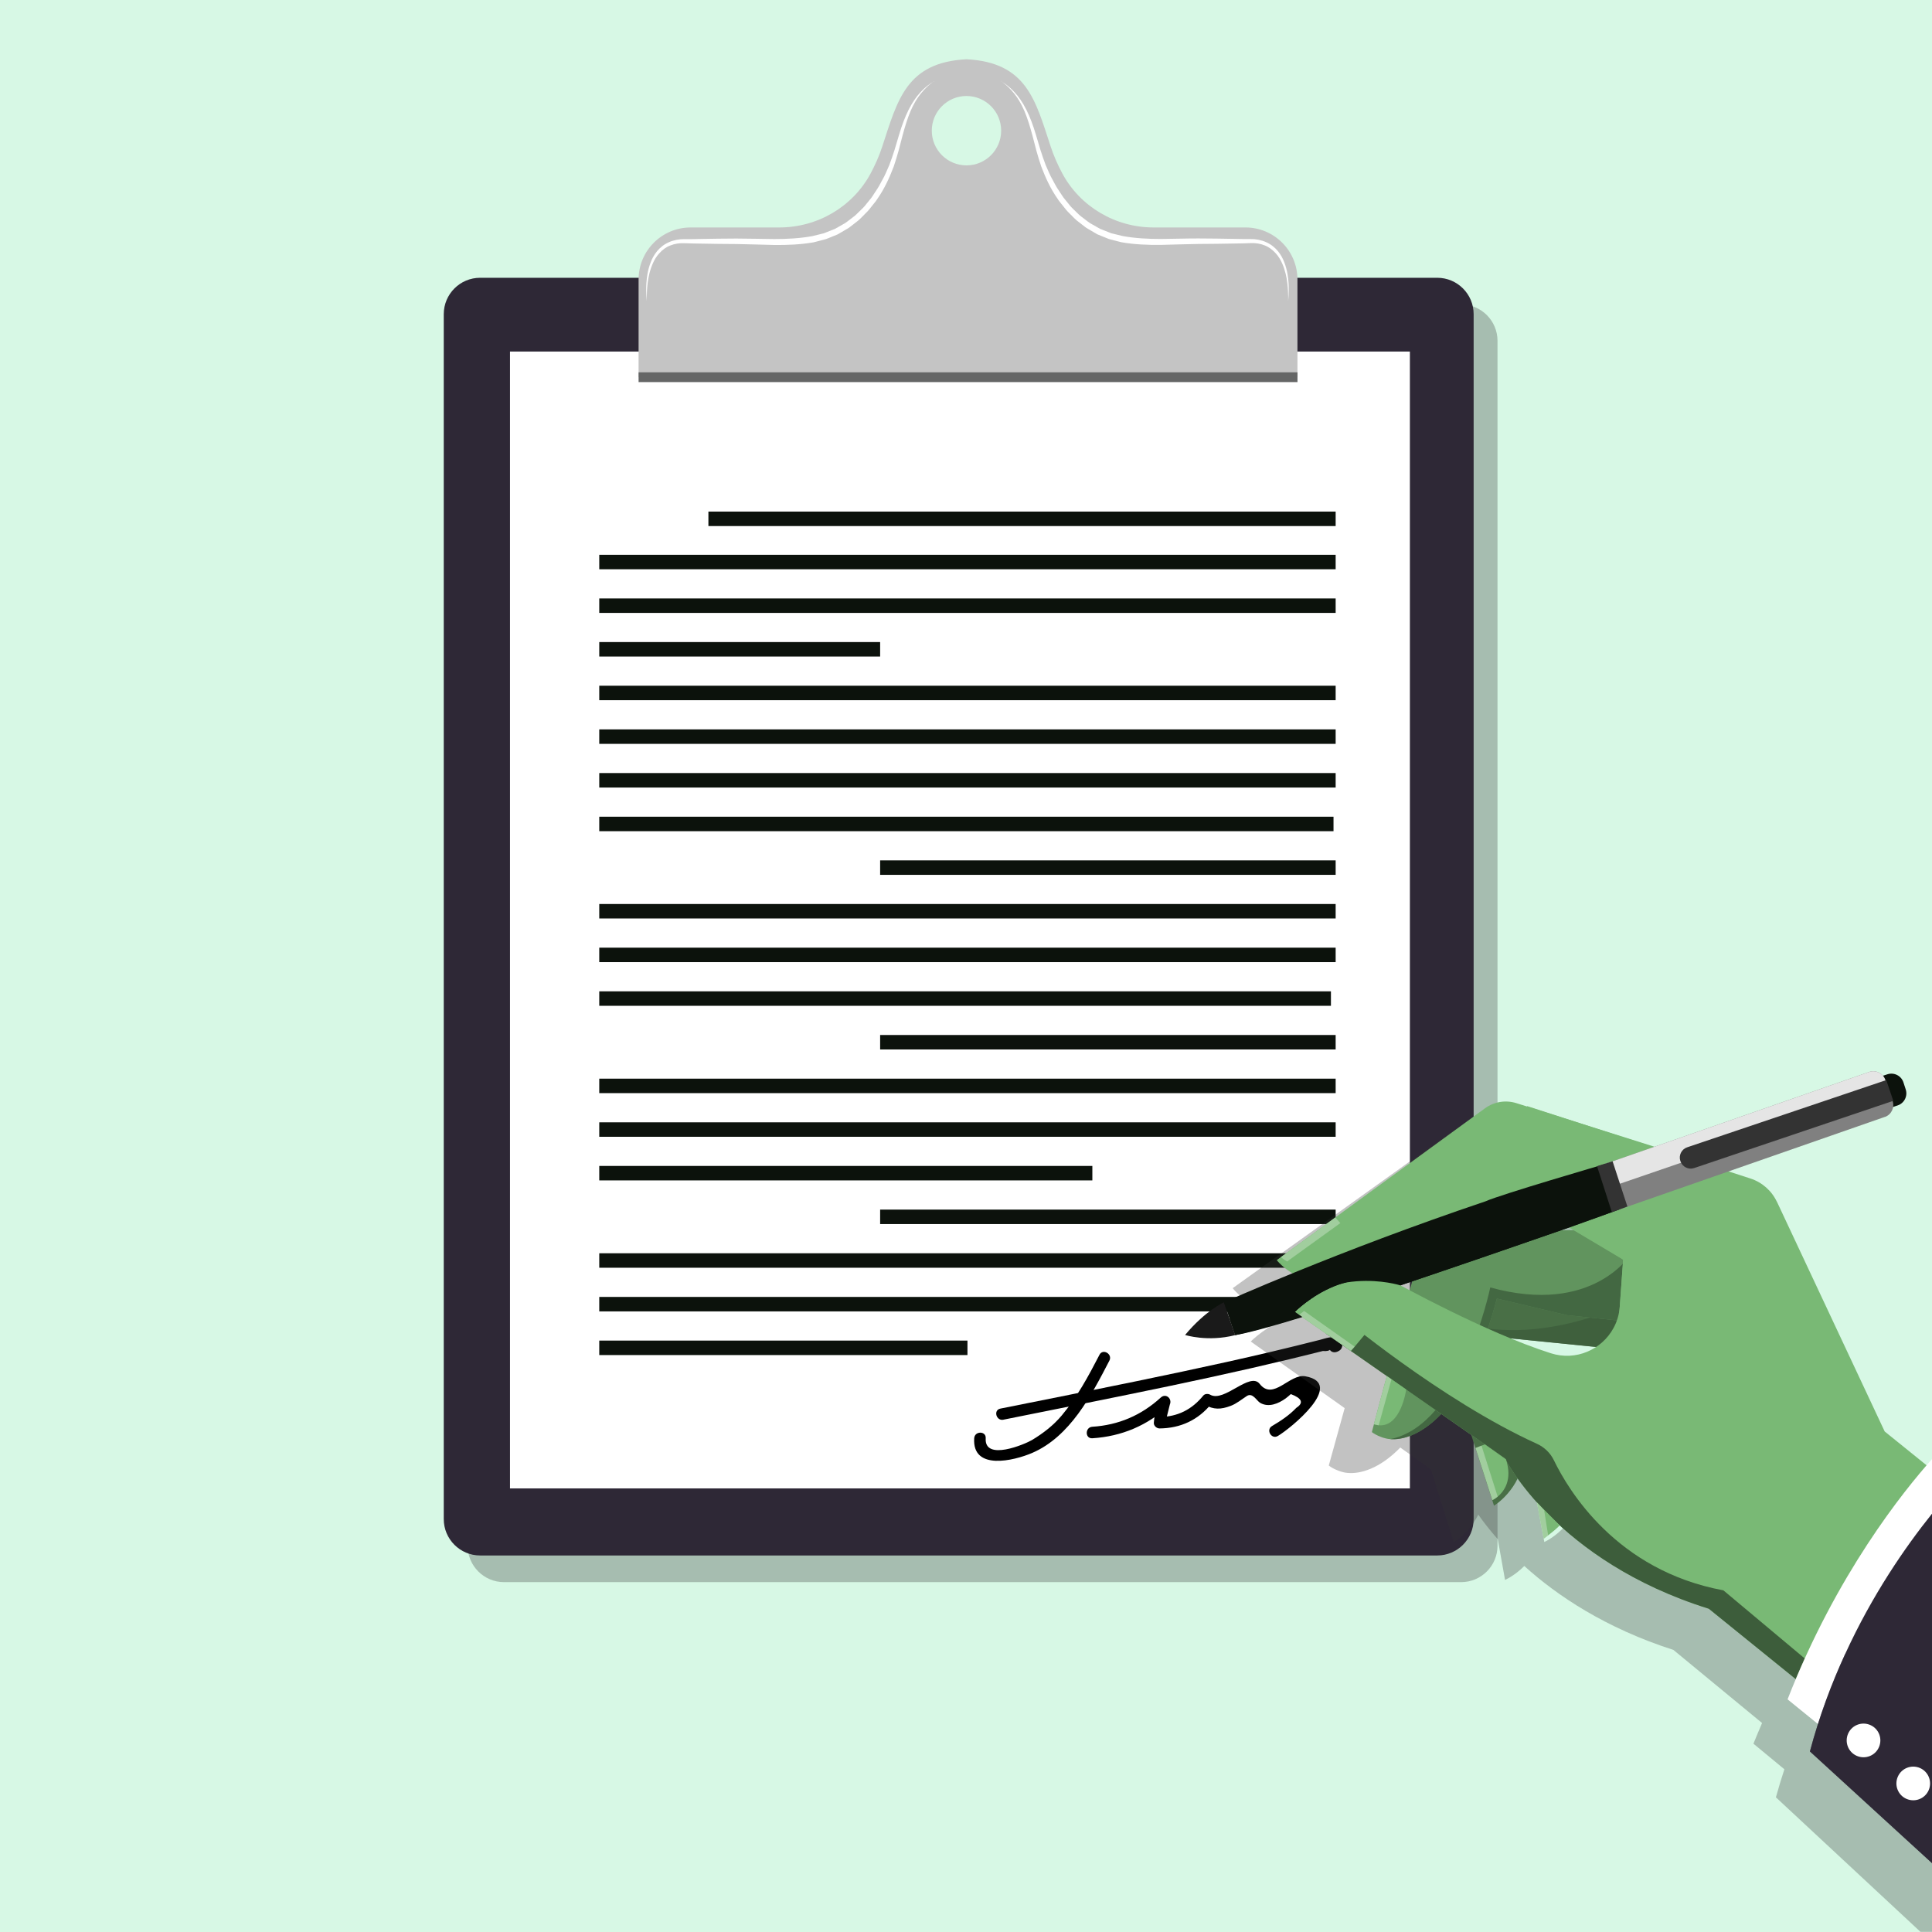 <svg width="250" height="250" viewBox="0 0 250 250" fill="none" xmlns="http://www.w3.org/2000/svg">
<g clip-path="url(#clip0_37_1868)">
<path d="M250 0H0V250H250V0Z" fill="#D7F8E5"/>
<path opacity="0.3" d="M189.067 39.394H65.222C62.62 39.394 60.511 41.504 60.511 44.105V200.017C60.511 202.618 62.62 204.728 65.222 204.728H189.067C191.669 204.728 193.778 202.618 193.778 200.017V44.105C193.778 41.504 191.669 39.394 189.067 39.394Z" fill="#333333"/>
<path d="M185.978 35.944H62.133C59.532 35.944 57.422 38.054 57.422 40.656V196.567C57.422 199.169 59.532 201.278 62.133 201.278H185.978C188.58 201.278 190.689 199.169 190.689 196.567V40.656C190.689 38.054 188.58 35.944 185.978 35.944Z" fill="#2E2836"/>
<path d="M182.439 45.489H65.994V192.6H182.439V45.489Z" fill="white"/>
<path d="M161.161 29.433H149.272C144.356 29.433 139.789 26.772 137.461 22.439C136.856 21.311 136.344 20.144 135.95 18.939C133.983 12.972 132.861 8.067 125.061 7.667C117.261 8.067 116.139 12.972 114.172 18.939C113.778 20.144 113.267 21.311 112.661 22.439C110.339 26.772 105.767 29.433 100.85 29.433H89.367C85.65 29.433 82.633 32.444 82.633 36.167V48.811L125.261 48.989L167.889 48.811V36.167C167.889 32.45 164.878 29.433 161.156 29.433H161.161ZM125.061 21.4C122.583 21.4 120.572 19.389 120.572 16.911C120.572 14.433 122.583 12.422 125.061 12.422C127.539 12.422 129.55 14.433 129.55 16.911C129.55 19.389 127.539 21.4 125.061 21.4Z" fill="#C4C4C4"/>
<path d="M172.833 71.789H77.544V73.661H172.833V71.789Z" fill="#0C120C"/>
<path d="M172.833 66.2H91.667V68.072H172.833V66.2Z" fill="#0C120C"/>
<path d="M172.833 77.439H77.544V79.311H172.833V77.439Z" fill="#0C120C"/>
<path d="M113.889 83.083H77.544V84.956H113.889V83.083Z" fill="#0C120C"/>
<path d="M172.833 88.733H77.544V90.606H172.833V88.733Z" fill="#0C120C"/>
<path d="M172.833 94.383H77.544V96.255H172.833V94.383Z" fill="#0C120C"/>
<path d="M172.833 100.033H77.544V101.906H172.833V100.033Z" fill="#0C120C"/>
<path d="M172.556 105.683H77.544V107.556H172.556V105.683Z" fill="#0C120C"/>
<path d="M172.833 111.333H113.889V113.205H172.833V111.333Z" fill="#0C120C"/>
<path d="M172.833 116.978H77.544V118.85H172.833V116.978Z" fill="#0C120C"/>
<path d="M172.833 122.628H77.544V124.5H172.833V122.628Z" fill="#0C120C"/>
<path d="M172.222 128.278H77.544V130.15H172.222V128.278Z" fill="#0C120C"/>
<path d="M172.833 133.928H113.889V135.8H172.833V133.928Z" fill="#0C120C"/>
<path d="M172.833 139.578H77.544V141.45H172.833V139.578Z" fill="#0C120C"/>
<path d="M172.833 145.228H77.544V147.1H172.833V145.228Z" fill="#0C120C"/>
<path d="M141.35 150.872H77.544V152.744H141.35V150.872Z" fill="#0C120C"/>
<path d="M172.833 156.522H113.889V158.394H172.833V156.522Z" fill="#0C120C"/>
<path d="M172.833 162.172H77.544V164.044H172.833V162.172Z" fill="#0C120C"/>
<path d="M172.833 167.822H77.544V169.694H172.833V167.822Z" fill="#0C120C"/>
<path d="M125.189 173.472H77.544V175.344H125.189V173.472Z" fill="#0C120C"/>
<path d="M167.894 48.178H82.633V49.444H167.894V48.178Z" fill="#656666"/>
<path d="M142.272 175.311C140.844 178.072 139.389 180.778 137.383 183.167C136.306 184.45 134.978 185.472 133.55 186.333C132.683 186.856 127.35 189.139 127.55 186.106C127.611 185.144 126.122 185.15 126.061 186.106C125.783 190.339 131.206 189.017 133.544 188.017C138.472 185.9 141.233 180.544 143.556 176.061C143.994 175.211 142.711 174.456 142.267 175.311H142.272Z" fill="black"/>
<path d="M129.844 183.706C136.978 182.272 144.117 180.861 151.239 179.372C154.756 178.639 158.261 177.872 161.761 177.078C163.511 176.678 165.256 176.267 167 175.85C168.044 175.6 169.094 175.339 170.139 175.078C170.489 174.989 170.833 174.9 171.183 174.817C172.144 174.917 172.528 174.517 172.322 173.611C172.661 173.7 173 173.789 173.344 173.878C173.317 173.828 173.289 173.783 173.261 173.733C172.778 172.906 171.489 173.656 171.972 174.483C172 174.533 172.028 174.578 172.056 174.628C172.278 175.006 172.706 175.061 173.078 174.894C173.583 174.672 173.661 174.417 173.728 173.894C173.772 173.55 173.461 173.283 173.183 173.178C172.322 172.85 171.694 173.144 170.789 173.378C168.7 173.911 166.611 174.417 164.511 174.917C160.667 175.828 156.811 176.672 152.95 177.494C145.133 179.161 137.283 180.7 129.45 182.272C128.506 182.461 128.906 183.9 129.844 183.711V183.706Z" fill="black"/>
<path d="M141.356 186.111C145.156 185.867 148.467 184.461 151.272 181.889L150.1 180.983C149.639 182.044 149.406 182.944 149.306 184.094C149.272 184.494 149.672 184.844 150.05 184.839C152.767 184.811 155.039 183.756 156.761 181.639C156.461 181.678 156.161 181.717 155.856 181.756C157.05 182.433 157.972 182.4 159.256 181.917C160 181.639 160.678 181.072 161.339 180.644C162.089 180.156 162.617 181.267 163.056 181.522C164.161 182.172 165.433 181.622 166.356 180.961C166.589 180.783 166.817 180.594 167.033 180.394C168.489 180.944 168.722 181.533 167.744 182.172C166.833 183.133 165.733 183.861 164.6 184.528C163.772 185.011 164.522 186.3 165.35 185.817C166.978 184.861 174.189 179.022 168.9 178.089C166.861 177.728 164.761 181.317 163 179.072C161.728 177.456 158.417 181.511 156.606 180.478C156.339 180.322 155.911 180.333 155.7 180.594C154.233 182.394 152.389 183.333 150.044 183.361L150.789 184.106C150.983 183.317 151.183 182.533 151.378 181.744C151.706 180.989 150.867 180.239 150.206 180.839C147.694 183.139 144.744 184.406 141.344 184.622C140.389 184.683 140.383 186.172 141.344 186.111H141.356Z" fill="black"/>
<path d="M120.872 10.483C120.872 10.483 120.706 10.611 120.389 10.855C120.083 11.105 119.656 11.5 119.189 12.067C118.722 12.633 118.244 13.394 117.844 14.333C117.439 15.272 117.1 16.378 116.772 17.6C116.611 18.217 116.444 18.855 116.272 19.517C116.089 20.206 115.872 20.855 115.644 21.561C115.111 22.956 114.472 24.389 113.539 25.722C113.333 26.072 113.044 26.372 112.794 26.7L112.406 27.189C112.272 27.35 112.117 27.489 111.972 27.639C111.672 27.933 111.389 28.25 111.067 28.528C110.733 28.789 110.394 29.055 110.056 29.317C109.894 29.456 109.706 29.567 109.517 29.672L108.956 30L108.394 30.328L107.783 30.578L107.194 30.817L106.9 30.933C106.794 30.967 106.689 30.989 106.578 31.022L105.289 31.355C103.572 31.655 101.85 31.717 100.167 31.7C98.483 31.667 96.85 31.594 95.272 31.578C93.683 31.578 92.144 31.544 90.689 31.522C89.967 31.511 89.244 31.5 88.567 31.472C87.889 31.444 87.305 31.539 86.717 31.772C86.172 31.972 85.7 32.35 85.333 32.755C84.95 33.156 84.678 33.622 84.478 34.083C84.067 35.005 83.9 35.894 83.805 36.628C83.722 37.361 83.7 37.944 83.694 38.339C83.694 38.739 83.694 38.95 83.694 38.95C83.694 38.95 83.678 38.739 83.644 38.344C83.628 37.95 83.589 37.361 83.644 36.617C83.694 35.872 83.811 34.961 84.189 33.972C84.55 32.994 85.278 31.894 86.555 31.344C87.133 31.078 87.878 30.933 88.572 30.944C89.267 30.95 89.961 30.944 90.694 30.922C92.15 30.9 93.689 30.867 95.278 30.867C96.878 30.867 98.522 30.922 100.178 30.933C101.833 30.933 103.506 30.85 105.133 30.55L106.306 30.261C106.406 30.239 106.5 30.217 106.6 30.189L106.894 30.072L107.483 29.839L108.044 29.617L108.572 29.317L109.1 29.017C109.278 28.917 109.456 28.822 109.611 28.689C109.933 28.444 110.25 28.2 110.572 27.956C110.878 27.7 111.15 27.4 111.439 27.128C111.578 26.983 111.728 26.855 111.856 26.706L112.228 26.244C112.467 25.933 112.744 25.65 112.944 25.317C113.156 24.989 113.367 24.667 113.578 24.35C113.789 24.028 113.944 23.683 114.133 23.355C114.522 22.706 114.772 22.022 115.072 21.372C115.317 20.694 115.572 20.011 115.761 19.378C115.956 18.722 116.144 18.083 116.328 17.478C116.689 16.256 117.1 15.144 117.572 14.211C118.039 13.272 118.567 12.522 119.078 11.972C119.578 11.417 120.05 11.056 120.372 10.828C120.706 10.611 120.883 10.494 120.883 10.494L120.872 10.483Z" fill="white"/>
<path d="M129.5 10.483C129.5 10.483 129.678 10.6 130.011 10.817C130.333 11.044 130.806 11.405 131.306 11.961C131.811 12.511 132.344 13.267 132.811 14.2C133.283 15.133 133.694 16.244 134.056 17.467C134.239 18.078 134.428 18.711 134.622 19.367C134.811 20 135.067 20.683 135.311 21.361C135.611 22.011 135.861 22.694 136.25 23.344C136.439 23.672 136.594 24.017 136.806 24.339C137.017 24.661 137.228 24.983 137.439 25.305C137.639 25.639 137.917 25.917 138.156 26.233L138.528 26.694C138.656 26.844 138.806 26.978 138.944 27.117C139.233 27.389 139.506 27.689 139.811 27.944C140.128 28.189 140.45 28.433 140.772 28.678C140.928 28.811 141.106 28.911 141.283 29.006L141.811 29.305L142.339 29.605L142.9 29.828L143.489 30.061L143.783 30.178C143.883 30.206 143.978 30.228 144.078 30.25L145.25 30.539C146.872 30.839 148.55 30.922 150.206 30.922C151.861 30.911 153.511 30.85 155.106 30.855C156.694 30.855 158.233 30.889 159.689 30.911C160.422 30.928 161.117 30.939 161.811 30.933C162.506 30.917 163.25 31.067 163.828 31.333C165.106 31.889 165.833 32.983 166.194 33.961C166.572 34.95 166.689 35.867 166.739 36.605C166.789 37.35 166.756 37.939 166.739 38.333C166.706 38.728 166.689 38.939 166.689 38.939C166.689 38.939 166.689 38.728 166.689 38.328C166.683 37.933 166.661 37.35 166.578 36.617C166.489 35.889 166.317 35 165.906 34.072C165.7 33.611 165.428 33.144 165.05 32.744C164.683 32.344 164.206 31.967 163.667 31.761C163.078 31.522 162.494 31.428 161.817 31.461C161.139 31.489 160.417 31.506 159.694 31.511C158.239 31.533 156.7 31.567 155.111 31.567C153.528 31.583 151.894 31.655 150.217 31.689C148.533 31.706 146.811 31.644 145.094 31.344L143.806 31.011C143.7 30.983 143.589 30.956 143.483 30.922L143.189 30.805L142.6 30.567L141.989 30.317L141.428 29.989L140.867 29.661C140.678 29.555 140.489 29.444 140.328 29.305C139.989 29.039 139.65 28.778 139.317 28.517C138.994 28.239 138.711 27.922 138.411 27.628C138.267 27.478 138.106 27.339 137.978 27.178L137.589 26.689C137.344 26.361 137.056 26.061 136.844 25.711C135.911 24.378 135.267 22.944 134.739 21.55C134.511 20.85 134.294 20.194 134.111 19.506C133.939 18.844 133.772 18.2 133.611 17.589C133.283 16.367 132.944 15.261 132.539 14.322C132.133 13.383 131.661 12.622 131.194 12.056C130.728 11.483 130.3 11.094 129.994 10.844C129.678 10.6 129.511 10.472 129.511 10.472L129.5 10.483Z" fill="white"/>
<path opacity="0.3" d="M245.628 194.706L240.094 190.161L226.044 159.522C225.361 158.033 224.094 156.9 222.539 156.378L209.706 152.094L209.822 152.05L200.467 149.011L192.961 146.506V146.567H192.956L191.544 146.106C190.128 145.644 188.578 145.883 187.367 146.75L167.339 161.089L167.317 161.106L165.511 162.394L160.05 166.3L159.511 166.689C159.511 166.689 159.722 166.978 160.167 167.389C160.5 167.706 160.972 168.089 161.583 168.472C161.844 168.639 162.128 168.8 162.444 168.956C163.339 169.406 164.45 169.8 165.789 170.006C166.222 170.106 166.661 170.178 167.1 170.233C163.928 171.494 161.844 173.589 161.844 173.589L162.406 173.989L165.956 176.506L169.256 178.844L169.567 179.067L174 182.211L172.228 188.611L171.944 189.639C171.944 189.639 172.25 189.894 172.8 190.15C172.8 190.15 172.804 190.15 172.811 190.15C173.094 190.283 173.444 190.417 173.856 190.511C174.017 190.55 174.189 190.578 174.372 190.594H174.383C175.989 190.75 178.522 190.067 181.194 187.311L185.167 190.128L185.711 191.878L187.889 198.833L188.117 199.567C188.117 199.567 190.061 198.428 191.289 195.989C191.922 196.894 192.761 197.978 193.811 199.172L194.672 203.989V204.011L194.75 204.439C194.75 204.439 195.978 203.917 197.244 202.639C201.478 206.472 207.717 210.661 216.539 213.5L223.85 219.528L223.911 219.578L227.989 222.939L228.011 222.961C227.633 223.839 227.261 224.728 226.894 225.633L230.9 228.944C230.511 230.128 230.144 231.339 229.8 232.572L248.511 249.983H250.006V193.661L248.139 192.006C248.139 192.006 247.183 192.922 245.633 194.683L245.628 194.706ZM177.144 170.856C176.15 170.322 175.55 169.989 175.494 169.967C175.089 169.822 174.694 169.706 174.3 169.611C175.5 169.283 176.683 168.856 177.833 168.367L177.144 170.85V170.856ZM186.828 163.067C189.911 160.761 191.872 158.8 191.911 158.761V158.817C193.167 159.556 194.306 160.222 195.344 160.839L198.972 163.039L186.828 163.067Z" fill="#333333"/>
<path d="M230.939 173.2L223.072 178.4L218.422 181.483L204.139 180.267L204.678 189.394C205.783 196.95 199.833 199.533 199.833 199.533L199.472 197.611L196.494 181.706C194.061 168.689 196.756 170.567 196.756 170.567L226.472 165L230.939 173.206V173.2Z" fill="#D7F8E5"/>
<path d="M220.867 164.8L215.117 169.75L211.217 173.106L209.489 174.594L195.472 173.183L196.85 184.167C197.289 185.733 197.378 187.111 197.244 188.317C196.778 192.783 193.322 194.833 193.322 194.833L193.094 194.117L187.761 177.567C183.706 164.961 186.617 166.483 186.617 166.483L215.4 157.217L220.861 164.794L220.867 164.8Z" fill="#496F46"/>
<path opacity="0.8" d="M209.494 174.6L195.478 173.189L196.856 184.172C197.294 185.739 197.383 187.117 197.25 188.322C197.628 183.211 192.528 171.922 192.528 171.922C202.917 173.178 212.144 167.822 212.144 167.822L211.222 173.111L209.494 174.6Z" fill="#3D5D3B"/>
<path d="M220.744 160.772L218.017 165.344L217.572 166.089L214.889 170.578L214.4 171.4L202.778 170.183L193.694 168.033C189.594 183.556 182.989 186.494 179.889 186.222C179.889 186.222 179.883 186.222 179.878 186.222C179.7 186.206 179.533 186.183 179.378 186.144C178.978 186.056 178.633 185.928 178.356 185.8C178.356 185.8 178.354 185.8 178.35 185.8C177.817 185.556 177.517 185.311 177.517 185.311L184.45 159.383L209.944 159.106L220.756 160.778L220.744 160.772Z" fill="#61945E"/>
<path d="M214.078 148.383L213.961 148.428L196.706 155.044C196.706 155.044 196.7 155.044 196.689 155.056C196.572 155.144 195.761 155.728 194.289 156.678H194.283C193.55 157.156 192.656 157.711 191.6 158.344C189.694 159.478 187.278 160.844 184.35 162.333C182.367 163.344 180.167 164.411 177.733 165.506H177.728C177.4 165.65 177.078 165.794 176.75 165.939C175.306 166.267 174.006 166.389 172.844 166.361C170.856 166.311 169.272 165.828 168.089 165.239C167.778 165.089 167.5 164.933 167.244 164.772C166.65 164.406 166.183 164.033 165.856 163.733C165.422 163.339 165.211 163.061 165.211 163.061L165.733 162.678L171.017 158.828L172.761 157.556L172.783 157.539L192.161 143.411C193.333 142.556 194.839 142.311 196.228 142.75L197.606 143.183L204.583 145.389L204.744 145.439L214.072 148.383H214.078Z" fill="#79B975"/>
<path opacity="0.8" d="M214.889 170.578L214.4 171.4L202.778 170.183L193.694 168.033C189.594 183.556 182.989 186.494 179.889 186.222C189.139 184.422 192.839 166.594 192.839 166.594C206.2 170.283 211.083 162.217 211.083 162.217L214.894 170.583L214.889 170.578Z" fill="#3D5D3B"/>
<path d="M229.933 155.522C229.256 154.078 228.011 152.983 226.494 152.494L197.611 143.128L196.683 155.117C205.656 160.272 208.672 162.122 209.622 162.722C209.95 162.928 210.033 162.994 210.033 162.994L209.594 169.078C209.522 170.094 209.239 171.028 208.783 171.856C207.272 174.633 203.933 176.15 200.678 175.111C192.039 172.356 181.056 166.2 180.794 166.111C178.211 165.194 175.772 165.406 173.706 166.061C173.567 166.106 173.428 166.144 173.294 166.194C173.278 166.2 173.256 166.206 173.244 166.211C173.233 166.211 173.222 166.222 173.211 166.222C173.028 166.289 172.85 166.356 172.672 166.428C172.667 166.428 172.661 166.428 172.661 166.428C169.561 167.683 167.539 169.756 167.539 169.756L168.089 170.139L171.567 172.561L174.8 174.811L175.106 175.022L194.739 188.711C194.739 188.711 201.311 201.983 221.122 208.167L228.294 213.972L228.4 214.056L250.006 231.556V190.178L243.878 185.233L229.939 155.517L229.933 155.522Z" fill="#79B975"/>
<path d="M209.083 176.178L210.594 162.372L210.55 162.389L210.622 162.306C201.828 158.85 196.911 152.211 196.911 152.211C186.572 164.661 171.322 166.239 171.322 166.239C183.194 168.845 196.694 155.067 196.694 155.067L210.022 162.989L210.039 163L209.089 176.183L209.083 176.178Z" fill="#79B975"/>
<path d="M232.367 217.283L233.533 214.606L223.006 205.789C209.167 203.228 202.95 192.839 201.078 188.967C200.617 188.011 199.833 187.261 198.867 186.822C186.444 181.178 173.261 170.1 173.261 170.1L172.672 170.856L171.567 172.567L174.8 174.817L175.106 175.028L194.739 188.717C194.739 188.717 201.311 201.989 221.122 208.172L232.372 217.278L232.367 217.283Z" fill="#3D5D3B"/>
<path d="M177.328 170.395C177.711 170.717 177.767 171.289 177.444 171.678L175.294 174.256L174.8 174.811L168.089 170.139C168.283 169.995 168.511 169.828 168.75 169.645C168.756 169.645 168.756 169.639 168.756 169.639C168.878 169.55 169 169.456 169.133 169.356C172.439 166.883 175.9 169.195 177.322 170.395H177.328Z" fill="#79B975"/>
<path d="M178.4 184.433C178.206 184.417 177.994 184.372 177.772 184.3L179.444 178.05L180.056 178.472L181.961 179.8C181.961 179.8 181.3 184.711 178.4 184.428V184.433Z" fill="#79B975"/>
<path d="M193.8 193.667C193.417 193.983 193.106 194.122 193.106 194.122L190.928 187.367L191.706 187.067L192.144 186.9L194.872 188.839C195.75 191.5 194.617 192.983 193.8 193.667Z" fill="#79B975"/>
<path d="M201.828 197.383C201.45 197.789 200.806 198.311 200.333 198.672C199.994 198.933 199.75 199.111 199.75 199.111V199.089L198.867 194.406L199.111 194.65L201.822 197.378L201.828 197.383Z" fill="#79B975"/>
<path opacity="0.3" d="M175.294 174.256L174.8 174.811L168.089 170.139C168.283 169.994 168.511 169.828 168.75 169.644C168.756 169.644 168.756 169.639 168.756 169.639L175.289 174.256H175.294Z" fill="white"/>
<path opacity="0.3" d="M178.422 184.445L177.772 184.3L179.444 178.056L180.056 178.478L178.4 184.433L178.422 184.445Z" fill="white"/>
<path opacity="0.3" d="M193.8 193.667C193.417 193.983 193.106 194.122 193.106 194.122L190.928 187.367L191.706 187.067L193.8 193.667Z" fill="white"/>
<path opacity="0.3" d="M200.333 198.678L199.75 199.095L198.872 194.411L199.117 194.656L199.811 195.422L200.333 198.678Z" fill="white"/>
<path d="M174.478 159.367C174.811 159.717 174.817 160.267 174.483 160.617C173.172 162.011 169.794 165.044 166.556 163.239C166.283 163.089 166.011 162.906 165.739 162.683L171.022 158.833L172.767 157.561L173.389 158.217L173.439 158.272L174.478 159.372V159.367Z" fill="#79B975"/>
<path opacity="0.3" d="M173.439 158.267L166.556 163.233C166.283 163.083 166.011 162.9 165.739 162.678L171.022 158.828L172.767 157.556L172.789 157.539L173.389 158.211L173.439 158.267Z" fill="white"/>
<path d="M238.933 226.089C238.933 226.089 241.4 217.178 250 204.028V188.811C246.35 192.894 237.628 203.694 231.311 219.894L238.933 226.089Z" fill="white"/>
<path d="M234.2 226.633L250 241.089V195.872C246.511 200.222 242.278 206.361 238.767 214.017C237 217.856 235.417 222.072 234.2 226.639V226.633Z" fill="#2E2836"/>
<path opacity="0.5" d="M234.2 226.633L250 241.089V223.767L238.767 214.017C237 217.856 235.417 222.072 234.2 226.639V226.633Z" fill="#2E2836"/>
<path d="M239.144 224.333C239.628 223.233 240.911 222.733 242.017 223.217C243.122 223.7 243.617 224.983 243.133 226.089C242.65 227.189 241.367 227.689 240.261 227.206C239.161 226.722 238.661 225.439 239.144 224.333Z" fill="white"/>
<path d="M245.578 229.9C246.061 228.8 247.344 228.3 248.45 228.783C249.55 229.267 250.05 230.55 249.567 231.656C249.083 232.756 247.8 233.256 246.694 232.772C245.594 232.289 245.094 231.006 245.578 229.9Z" fill="white"/>
<path d="M245.544 143.045L242.761 143.95L241.45 139.917L244.233 139.011C245.1 138.728 246.028 139.206 246.306 140.067L246.6 140.972C246.883 141.839 246.406 142.767 245.544 143.045Z" fill="#0C120C"/>
<path d="M243.894 144.528L209.617 156.478L208.583 153.528L208.561 153.467L207.583 150.656L207.689 150.617L241.867 138.711C242.717 138.417 243.65 138.861 243.944 139.717L244.472 141.217L244.9 142.461C245.194 143.311 244.744 144.239 243.894 144.539V144.528Z" fill="#808080"/>
<path d="M158.372 168.517C158.372 168.517 155.972 169.595 153.35 172.745C153.35 172.745 156.256 173.678 159.828 172.767L158.372 168.517Z" fill="#1A1A1A"/>
<path d="M203.056 158.8C205.45 157.95 208.644 156.817 209.617 156.478L207.589 150.656C207.589 150.656 194.133 154.583 192.228 155.45C173.044 161.911 158.378 168.522 158.378 168.522L159.833 172.772C162.022 172.272 165.017 171.433 168.456 170.395L168.1 170.145L167.55 169.761C167.55 169.761 169.572 167.689 172.672 166.433C172.672 166.433 172.678 166.433 172.683 166.433C172.861 166.361 173.033 166.295 173.222 166.228C173.233 166.228 173.244 166.228 173.256 166.217C173.267 166.217 173.283 166.206 173.306 166.2C173.439 166.15 173.578 166.106 173.717 166.067C175.783 165.417 178.217 165.2 180.806 166.117C180.833 166.128 180.972 166.2 181.2 166.317C187.994 164.061 194.917 161.667 200.233 159.806C200.233 159.806 200.244 159.806 200.261 159.795C201.256 159.445 202.206 159.111 203.072 158.806C203.072 158.806 203.067 158.806 203.061 158.8H203.056Z" fill="#0C120C"/>
<path d="M244.472 141.211L208.583 153.528L208.561 153.467L207.689 150.617L241.867 138.711C242.717 138.417 243.65 138.861 243.944 139.717L244.472 141.217V141.211Z" fill="#E5E5E5"/>
<path d="M244.994 142.444L219.228 151.144C218.494 151.394 217.7 151 217.45 150.267L217.439 150.239C217.189 149.506 217.583 148.711 218.317 148.461L244.083 139.761L244.989 142.444H244.994Z" fill="#333333"/>
<path d="M181.228 166.333C181.228 166.333 181.183 166.317 181.1 166.295C180.478 166.117 177.706 165.411 174.25 165.945C173.594 166.078 173.022 166.278 172.617 166.445C172.622 166.445 172.628 166.445 172.633 166.445C169.556 167.7 167.544 169.756 167.544 169.756L168.094 170.139L168.517 170.433C164.65 171.617 161.533 172.478 159.828 172.767L159.128 170.711L171.672 166.289C171.672 166.289 193.4 158.633 193.644 158.545L199.239 156.572L207.55 153.645L208.606 156.839C208.606 156.839 206.456 157.645 203.039 158.85L181.233 166.328L181.228 166.333Z" fill="#0C120C"/>
<path d="M210.583 156.122L208.578 156.867L206.656 150.9L208.667 150.267L210.583 156.122Z" fill="#333333"/>
</g>
<defs>
<clipPath id="clip0_37_1868">
<rect width="250" height="250" fill="white"/>
</clipPath>
</defs>
</svg>
